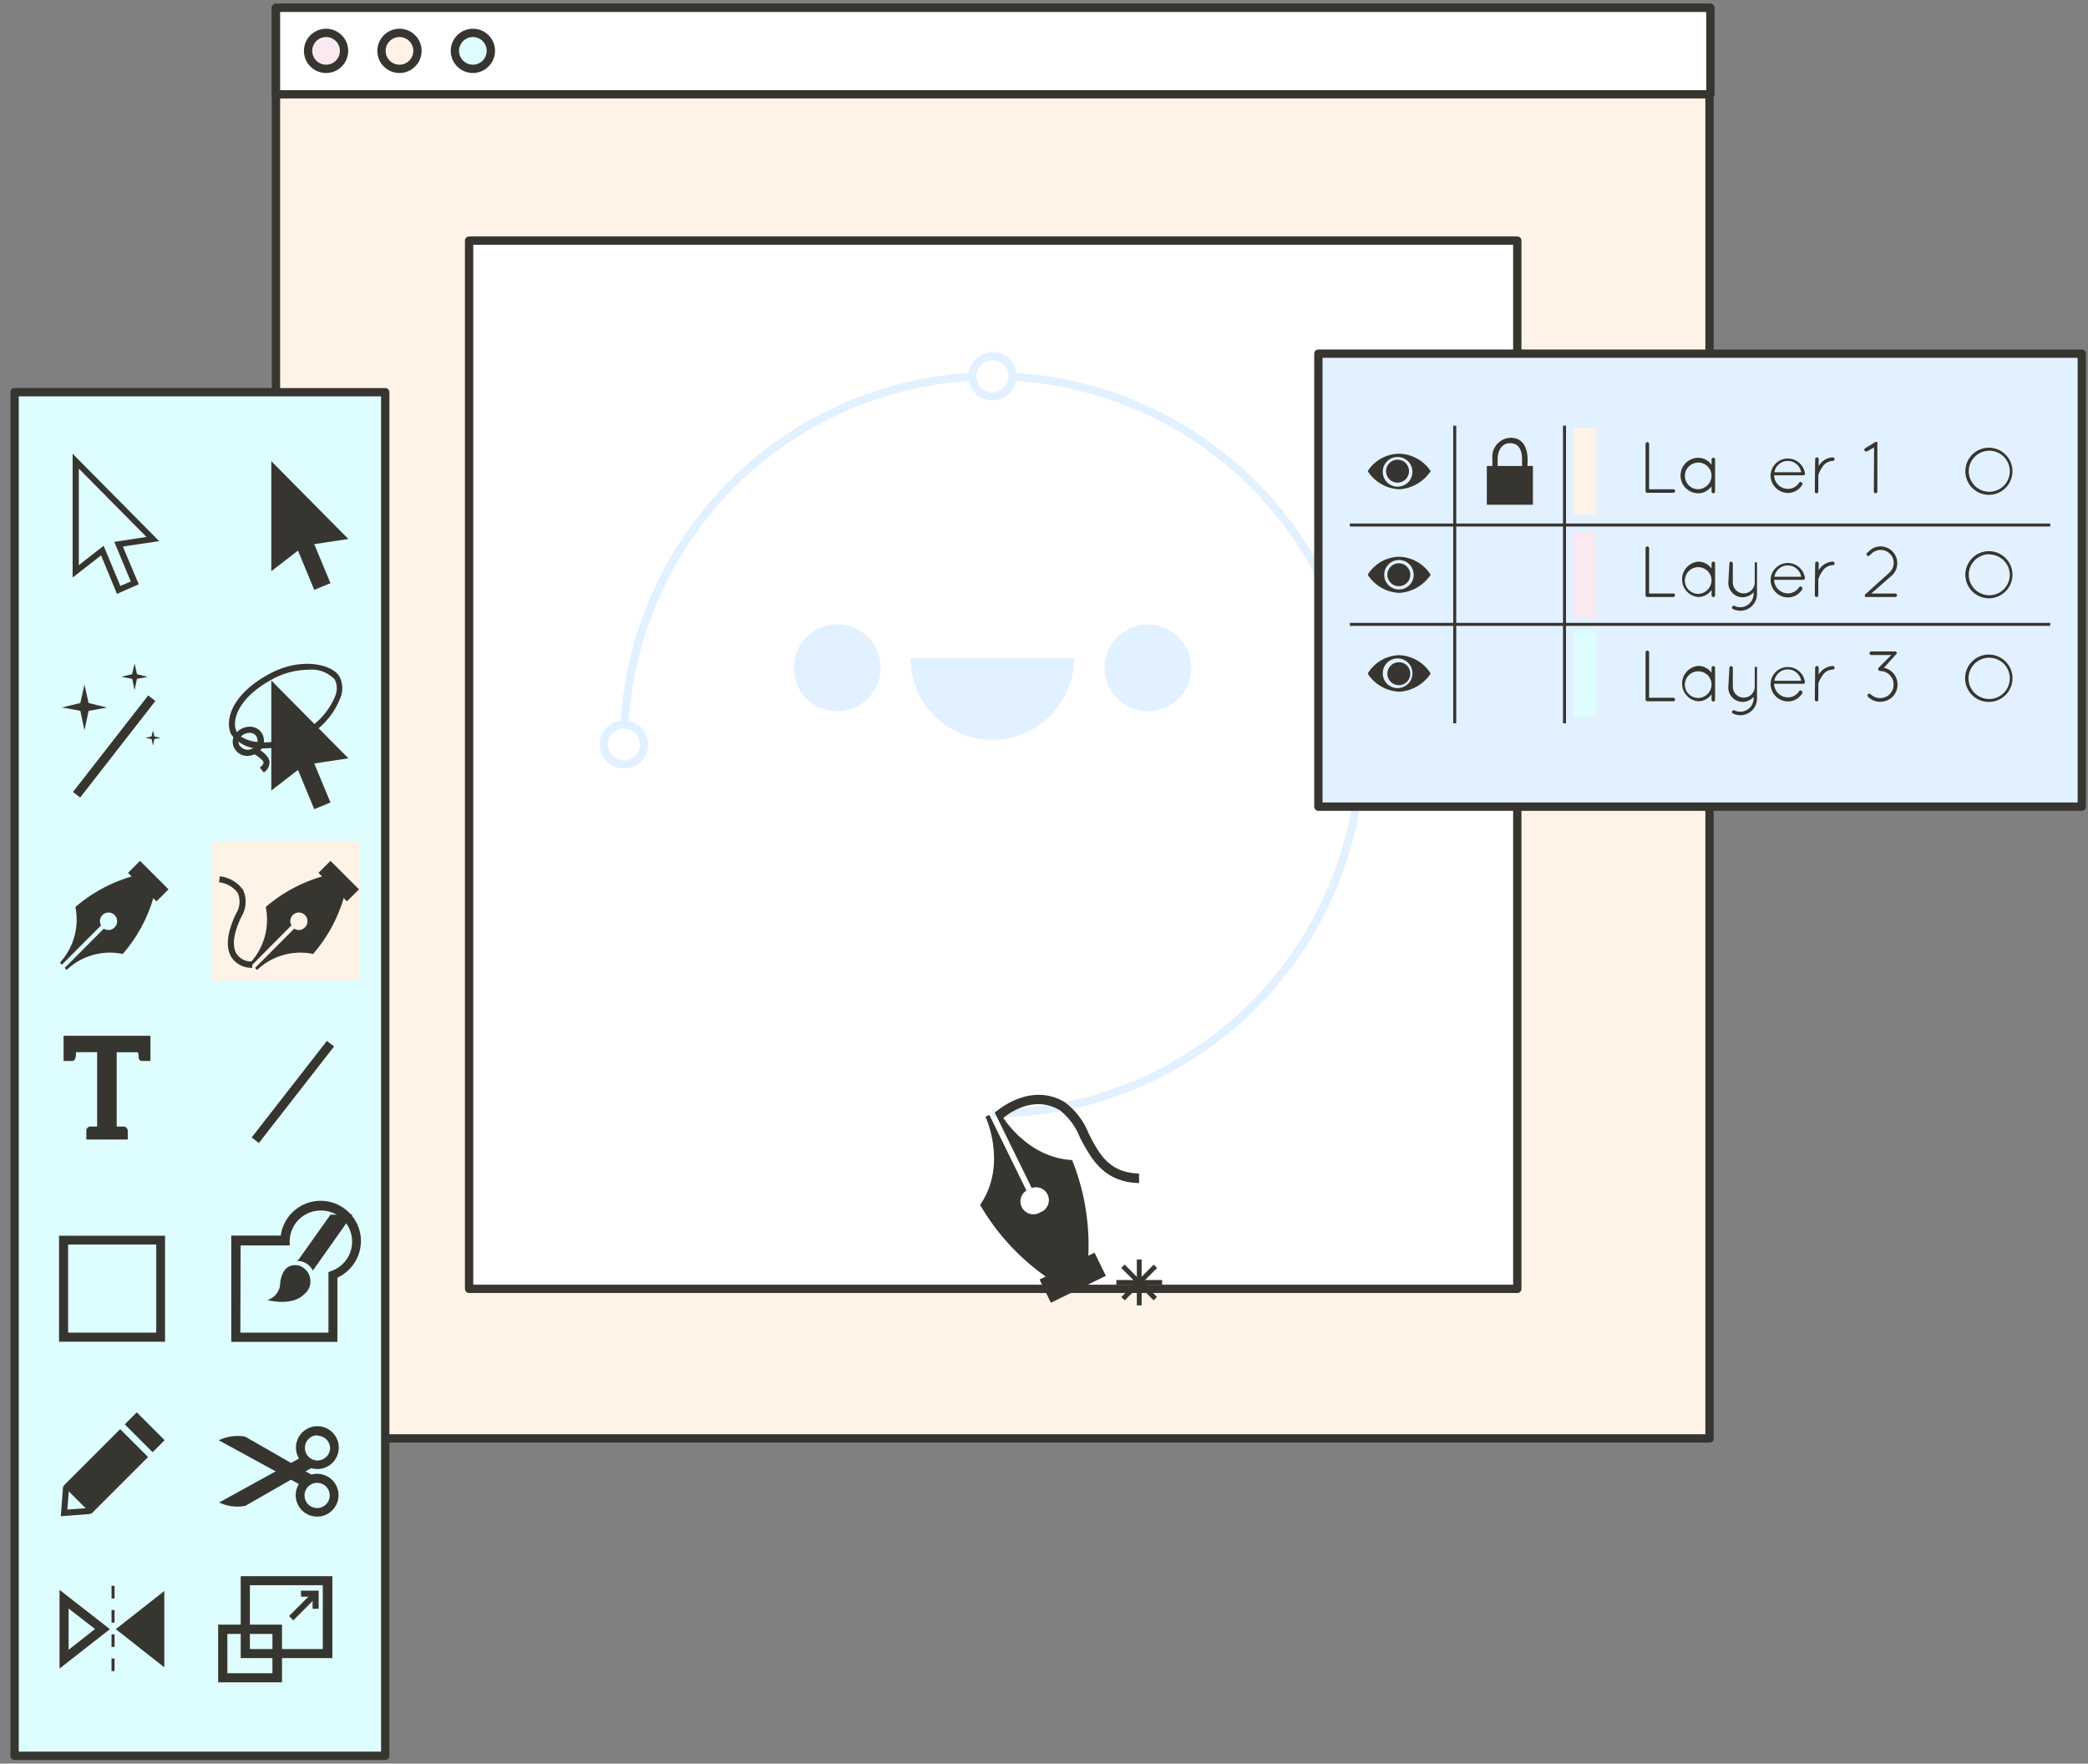 <svg xmlns="http://www.w3.org/2000/svg" xmlns:xlink="http://www.w3.org/1999/xlink" width="251" height="212" fill="none" xmlns:v="https://vecta.io/nano"><rect width="100%" height="100%" fill="#808080" stroke="none"/><style><![CDATA[.B{fill:#fff}.C{fill:#e2f1ff}.D{fill:#37352f}.E{stroke:#37352f}.F{stroke-linejoin:round}.G{fill:#fff3e8}.H{fill:#defdff}]]></style><g clip-path="url(#A)"><g class="E F"><path d="M205.505.939H33.173v171.969h172.332V.939z" class="G"/><path d="M205.611.939H33.173v10.397h172.438V.939z" class="B"/><path d="M41.361 6.115c0 .429-.127.848-.366 1.204s-.577.634-.974.797-.832.205-1.252.121-.806-.292-1.108-.597-.507-.691-.589-1.112-.037-.856.129-1.252.446-.732.804-.968.778-.36 1.206-.357c.571.004 1.118.234 1.521.639s.628.954.628 1.525z" fill="#fbe9f2"/><path d="M50.184 6.115c0 .428-.127.846-.365 1.202s-.576.633-.971.797-.831.207-1.25.123-.805-.29-1.108-.592-.509-.688-.592-1.108-.041-.855.123-1.25.441-.733.797-.971.774-.365 1.202-.365c.574 0 1.125.228 1.53.634s.634.956.634 1.53z" class="G"/><path d="M59.007 6.115c0 .428-.127.846-.365 1.202s-.576.633-.971.797-.831.207-1.25.123-.805-.29-1.108-.592-.509-.688-.592-1.108-.041-.855.123-1.25.441-.733.797-.971.774-.365 1.202-.365c.574 0 1.124.228 1.53.634s.634.956.634 1.53z" class="H"/><path d="M182.395 28.922H56.389v126.007h126.006V28.922z" class="B"/></g><path d="M119.316 134.331v-.984c8.666 0 17.137-2.569 24.342-7.383s12.82-11.657 16.137-19.663a43.82 43.82 0 0 0-9.498-47.747 43.81 43.81 0 0 0-22.433-11.991c-8.499-1.69-17.308-.823-25.314 2.493s-14.849 8.932-19.663 16.137-7.384 15.676-7.384 24.341h-.984c0-8.86 2.627-17.521 7.55-24.888a44.8 44.8 0 0 1 45.987-19.048c8.69 1.728 16.672 5.995 22.937 12.26a44.8 44.8 0 0 1 12.26 22.937c1.728 8.69.841 17.697-2.55 25.882s-9.132 15.182-16.499 20.105a44.8 44.8 0 0 1-24.888 7.549z" class="C"/><path d="M77.41 89.534c0 .476-.141.941-.406 1.337s-.64.704-1.08.886-.924.23-1.39.137-.895-.322-1.232-.659-.566-.765-.659-1.232-.045-.951.137-1.39.491-.816.886-1.08.861-.406 1.337-.406c.316 0 .629.062.921.183s.557.298.781.522.401.489.522.781.183.605.183.921z" class="B"/><g class="C"><path d="M75.004 92.38c-.575 0-1.138-.171-1.616-.491s-.851-.775-1.07-1.306a2.91 2.91 0 0 1 .636-3.169c.407-.406.927-.681 1.492-.792s1.149-.051 1.68.172a2.91 2.91 0 0 1 1.301 1.077 2.9 2.9 0 0 1 .482 1.618 2.91 2.91 0 0 1-.856 2.045c-.544.542-1.281.846-2.049.846zm0-4.813a1.92 1.92 0 0 0-1.359 3.282 1.92 1.92 0 0 0 3.281-1.359 1.92 1.92 0 0 0-1.922-1.877v-.045zm30.857-7.295c0 1.033-.306 2.042-.879 2.901s-1.39 1.528-2.344 1.923a5.22 5.22 0 0 1-6.822-6.822 5.22 5.22 0 0 1 10.045 1.998zm32.131 5.236c2.883 0 5.221-2.338 5.221-5.221s-2.338-5.221-5.221-5.221a5.221 5.221 0 1 0 0 10.442z"/></g><path d="M163.614 91.941a2.41 2.41 0 0 0 2.407-2.406c0-1.329-1.078-2.406-2.407-2.406s-2.406 1.077-2.406 2.406 1.077 2.406 2.406 2.406z" class="B E F"/><path d="M163.614 92.38c-.576 0-1.138-.171-1.616-.491s-.851-.775-1.07-1.306-.276-1.117-.163-1.681a2.91 2.91 0 0 1 2.291-2.279c.565-.11 1.15-.051 1.68.172a2.9 2.9 0 0 1 1.783 2.695c-.004.768-.311 1.503-.856 2.045s-1.281.846-2.049.846zm0-4.813c-.38 0-.752.113-1.068.324a1.92 1.92 0 0 0-.817 1.973 1.92 1.92 0 0 0 1.51 1.51 1.92 1.92 0 0 0 1.11-.109c.351-.145.652-.392.863-.708s.324-.688.324-1.068c-.012-.502-.22-.979-.579-1.33a1.92 1.92 0 0 0-1.343-.547v-.045z" class="C"/><path d="M121.723 45.222a2.4 2.4 0 0 1-.406 1.337c-.264.396-.64.704-1.08.886s-.923.23-1.39.137-.896-.322-1.232-.659-.566-.765-.659-1.232-.045-.951.137-1.39.491-.816.887-1.08.861-.406 1.336-.406c.639 0 1.251.254 1.702.705a2.41 2.41 0 0 1 .705 1.701z" class="B"/><path d="M119.316 48.127c-.575.003-1.138-.165-1.618-.482s-.855-.77-1.077-1.301-.282-1.115-.171-1.68a2.9 2.9 0 0 1 .791-1.492 2.91 2.91 0 0 1 1.488-.8c.564-.113 1.149-.057 1.681.163s.986.592 1.306 1.07.491 1.041.491 1.616c0 .768-.304 1.505-.846 2.049s-1.277.852-2.045.856zm0-4.813a1.92 1.92 0 0 0-1.073.318 1.93 1.93 0 0 0-.828 1.976 1.93 1.93 0 0 0 .527.988c.27.27.614.453.988.527s.762.034 1.114-.113a1.92 1.92 0 0 0 1.179-1.788 1.92 1.92 0 0 0-1.907-1.907z" class="C"/><g class="D"><path d="M128.881 139.446c1.549 3.865 2.201 8.03 1.907 12.183l-4.54 2.195c-3.455-2.319-6.338-5.393-8.43-8.99 3.345-4.828.651-10.594.651-10.594l.469-.212 4.45 9.081a1.55 1.55 0 0 0-.682.972c-.09.402-.016.822.205 1.169s.57.593.972.682.822.016 1.169-.205c.388-.136.705-.421.882-.791s.201-.797.064-1.184a1.55 1.55 0 0 0-.791-.882c-.371-.177-.796-.2-1.184-.064l-4.449-9.08.469-.227s2.981 5.63 8.838 5.947z"/><path d="M131.575 150.577l-6.609 3.228 1.361 2.788 6.609-3.228-1.361-2.788zm5.66.825h-.575v5.509h.575v-5.509z"/><path d="M139.702 153.869h-5.509v.575h5.509v-.575z"/><path d="M138.689 152.016l-3.895 3.895.407.407 3.895-3.896-.407-.406z"/><path d="M135.19 152.005l-.407.407 3.896 3.895.406-.406-3.895-3.896zm1.743-9.789c-4.344-.121-5.797-3.027-7.098-5.448a7.69 7.69 0 0 0-2.467-3.33c-3.466-2.028-6.735.923-6.886 1.06l-.772-.848s4.026-3.647 8.233-1.196c1.31.961 2.323 2.273 2.921 3.784 1.241 2.437 2.436 4.737 6.053 4.828l.016 1.15z"/></g><path d="M129.124 79.107c0 2.609-1.037 5.111-2.882 6.956a9.84 9.84 0 0 1-13.912 0 9.84 9.84 0 0 1-2.881-6.956h19.675z" class="C"/><path d="M46.31 47.144H1.755v163.917H46.31V47.144z" class="E F H"/><g class="D"><path d="M14.059 71.388l-1.907-4.631-3.42 2.664V54.544l10.397 10.503-4.359.651 1.907 4.54-2.618 1.15zm-1.604-5.781l2.013 4.828 1.256-.53-1.983-4.767 3.874-.59-8.142-8.218v11.608l2.981-2.331zm25.319-.196l1.952 4.692-1.952.802-1.952-4.722-3.208 2.482V55.437l9.262 9.353-4.101.621zM17.817 83.593l-9.04 11.605.86.67 9.04-11.605-.86-.67zm-4.954 1.462l-2.21.393-.499 2.346-.499-2.346-2.21-.409 2.21-.53.499-2.21.499 2.21 2.21.545zm4.904-3.693l-1.302.242-.288 1.362-.288-1.362-1.301-.257 1.286-.303.303-1.302.288 1.302 1.302.318zm1.528 7.34l-.742.136-.166.787-.167-.787-.742-.136.742-.182.167-.726.166.726.742.182zm20.002 36.421l-9.04 11.605.86.669 9.04-11.604-.86-.67zm-1.523-33.349l1.952 4.692-1.952.802-1.952-4.722-3.208 2.482V81.801l9.262 9.353-4.101.621z"/><path d="M31.72 89.958c-.742.09-1.494-.016-2.182-.309s-1.287-.76-1.737-1.356c-.772-1.513-.182-4.692 4.54-7.264 3.768-2.073 7.567-1.211 8.445.273.206.385.327.811.353 1.247s-.043.873-.201 1.28c-.453 1.182-1.145 2.257-2.033 3.158a9.17 9.17 0 0 1-3.128 2.078 9.93 9.93 0 0 1-4.056.893zm5.267-9.444a9.08 9.08 0 0 0-4.283 1.15c-4.253 2.316-4.873 5.1-4.253 6.296s3.572 1.952 6.992.439a8.55 8.55 0 0 0 4.873-4.782c.123-.31.18-.643.167-.977a2.39 2.39 0 0 0-.243-.961c-.414-.435-.923-.767-1.488-.969s-1.17-.27-1.765-.196z"/><path d="M29.722 90.866a1.71 1.71 0 0 1-1.392-.696c-.188-.232-.308-.513-.346-.81s.009-.598.134-.87c.187-.339.461-.623.793-.822s.711-.307 1.099-.312a1.65 1.65 0 0 1 1.513.863c.213.397.263.861.138 1.293s-.413.799-.804 1.022c-.34.214-.733.329-1.135.333zm-.802-1.135a1.12 1.12 0 0 0 1.513.182c.116-.06.22-.144.303-.244s.147-.218.185-.343a.98.98 0 0 0 .037-.388c-.014-.13-.053-.257-.116-.372-.078-.154-.201-.281-.352-.365s-.324-.12-.496-.104c-.252.005-.499.072-.718.196s-.404.301-.538.515c-.066.152-.087.32-.06.484a.86.86 0 0 0 .212.439h.03z"/><path d="M31.705 92.864l-.469-.59c.212-.166.469-.409.439-.651s-.863-.878-1.241-1.029l.257-.681c.166 0 1.513.651 1.71 1.619a1.52 1.52 0 0 1-.171.759c-.122.234-.303.431-.525.573zm-22.64 16.163a18.17 18.17 0 0 1 7.174-3.784l2.316 2.271a17.95 17.95 0 0 1-3.799 7.158 7.56 7.56 0 0 0-3.611.131c-1.175.335-2.252.949-3.139 1.791l-.227-.242 4.707-4.722c.195.127.428.182.66.158a1.01 1.01 0 0 0 .611-.294 1.05 1.05 0 0 0 .24-.345 1.04 1.04 0 0 0 .085-.412 1.05 1.05 0 0 0-.325-.757c-.179-.171-.413-.272-.661-.285a1.03 1.03 0 0 0-.944 1.542l-4.707 4.721-.242-.242c.815-.889 1.409-1.959 1.732-3.121a7.66 7.66 0 0 0 .129-3.568z"/><path d="M15.388 104.925l3.425 3.425 1.445-1.445-3.425-3.424-1.445 1.444z"/></g><path d="M43.313 101.203H25.485v16.662h17.828v-16.662z" class="G"/><g class="D"><path d="M31.947 109.027a18.17 18.17 0 0 1 7.174-3.784l2.316 2.271a17.95 17.95 0 0 1-3.799 7.158 7.56 7.56 0 0 0-3.603.135c-1.173.335-2.247.948-3.132 1.787l-.242-.242 4.707-4.722c.195.127.428.182.66.158s.447-.129.611-.294a1.05 1.05 0 0 0 .24-.345c.056-.13.085-.27.085-.412a1.05 1.05 0 0 0-.325-.757c-.179-.171-.413-.272-.661-.285a1.03 1.03 0 0 0-1.062.832 1.03 1.03 0 0 0 .118.71l-4.707 4.736-.242-.242c.818-.891 1.413-1.963 1.736-3.128a7.66 7.66 0 0 0 .125-3.576z"/><path d="M38.284 104.923l3.424 3.425 1.445-1.445-3.425-3.424-1.445 1.444zm-7.956 11.414a2.88 2.88 0 0 1-1.412-.305 2.87 2.87 0 0 1-1.086-.951c-.515-.818-.832-2.392.545-5.252a2.71 2.71 0 0 0 .212-2.482 3.24 3.24 0 0 0-2.255-1.286l.091-.727a3.98 3.98 0 0 1 1.577.525 3.96 3.96 0 0 1 1.223 1.125 3.39 3.39 0 0 1-.182 3.163c-1.241 2.558-.999 3.889-.59 4.54a2.15 2.15 0 0 0 .823.688 2.14 2.14 0 0 0 1.053.205v.757zm-12.244 8.172v3.027H17.1c-.1.009-.199-.021-.278-.083a.39.39 0 0 1-.146-.25c0-.106 0-.318-.091-.711h-2.558v8.929h.515.257.106c.13.018.248.084.332.185a.53.53 0 0 1 .122.36v1.014H10.38v-1.014a.5.5 0 0 1 .439-.545h.106.257.499v-8.945H9.125c0 .379 0 .621-.076.727-.015.096-.065.183-.14.245a.39.39 0 0 1-.268.088h-.999v-3.027h10.442zm1.757 36.776H7.098v-12.743h12.743v12.743zm-11.653-1.09h10.594v-10.594H8.187v10.594zm31.765 39.122H28.936v-9.852h11.018v9.852zm-9.913-1.09h8.763v-7.673H30.04v7.673z"/><path d="M33.9 202.223h-7.673v-6.932H33.9v6.932zm-6.568-1.09h5.418v-4.722h-5.418v4.722zm10.188-9.647l-2.772 2.772.514.514L38.033 192l-.514-.514z"/><path d="M38.303 193.384h-.726v-1.452h-1.392v-.727h2.119v2.179zm2.256-32.084H27.801v-12.773h5.948a4.84 4.84 0 0 1 1.74-3.095c.951-.774 2.16-1.158 3.383-1.076a4.85 4.85 0 0 1 4.517 4.822c-.004.927-.272 1.834-.773 2.614s-1.215 1.401-2.057 1.79v7.718zm-11.668-1.105h10.594v-7.279l.348-.136a3.74 3.74 0 0 0 1.153-6.399c-.68-.566-1.539-.873-2.424-.866-.977-.004-1.917.376-2.616 1.058s-1.102 1.613-1.122 2.589v.545h-5.902l-.03 10.488zm6.976-8.081c-1.907-.318-2.179 1.68-2.21 2.467a2.2 2.2 0 0 1-1.513 1.695s2.951.802 4.419-.697c.287-.226.506-.528.632-.872a1.98 1.98 0 0 0-1.328-2.593z"/><path d="M42.374 145.984l-4.767 6.75c-.145-.295-.358-.551-.621-.749a2.08 2.08 0 0 0-.893-.386h-.333l3.965-5.584 2.648-.031zm-24.578 29.158l-3.349-3.35-6.828 6.828 3.35 3.35 6.828-6.828z"/><path d="M19.792 173.121l-3.349-3.349-1.445 1.444 3.35 3.35 1.445-1.445zm-12.483 9.14l.272-3.572.726.061-.212 2.709 2.724-.197.061.726-3.572.273zm30.858-5.676a2.57 2.57 0 0 1-2.388-1.577 2.58 2.58 0 0 1-.153-1.488 2.57 2.57 0 0 1 .701-1.321 2.58 2.58 0 0 1 2.806-.565c.471.195.874.524 1.157.948a2.57 2.57 0 0 1 .435 1.431c0 .679-.269 1.332-.748 1.814a2.57 2.57 0 0 1-1.809.758zm0-4.055a1.51 1.51 0 0 0-1.484 1.808c.058.294.203.563.414.775s.481.356.775.414a1.51 1.51 0 0 0 1.553-.643c.166-.249.255-.542.255-.841a1.51 1.51 0 0 0-.464-1.031c-.282-.271-.658-.422-1.049-.422v-.06z"/><path d="M26.348 180.611l10.079-5.554 1.74.984-8.657 4.964c-1.069.211-2.178.073-3.163-.394zm11.774 1.695a2.58 2.58 0 0 1-2.377-1.588 2.57 2.57 0 0 1 1.875-3.508 2.58 2.58 0 0 1 2.641 1.094 2.57 2.57 0 0 1 .434 1.429c0 .683-.271 1.337-.754 1.82a2.57 2.57 0 0 1-1.819.753zm0-4.056c-.299 0-.592.089-.841.255s-.443.403-.557.68a1.51 1.51 0 0 0 .328 1.649 1.51 1.51 0 0 0 .775.414 1.52 1.52 0 0 0 1.554-.643c.166-.249.255-.542.255-.841a1.51 1.51 0 0 0-.443-1.07c-.284-.284-.669-.444-1.07-.444z"/><path d="M26.303 173.135l10.094 5.509 1.725-.984-8.642-4.964a5.15 5.15 0 0 0-3.178.439zM7.157 200.573v-9.459l6.054 4.722-6.054 4.737zm1.09-7.219v4.964l3.178-2.497-3.178-2.467zm11.503-2.104v9.172l-5.827-4.586 5.827-4.586zm-5.979 9.626h-.363v-1.514h.363v1.514zm0-2.906h-.363v-1.513h.363v1.513zm0-2.921h-.363v-1.513h.363v1.513zm0-2.906h-.363v-1.513h.363v1.513z"/></g><path d="M250.256 42.513h-91.773v54.452h91.773V42.513z" class="C E F"/><g class="D"><path d="M175.056 51.169h-.364v35.777h.364V51.169zm13.196 0h-.363v35.777h.363V51.169zm-20.083 3.375a4.54 4.54 0 0 0-2.139.572c-.655.364-1.209.885-1.614 1.516a4.73 4.73 0 0 0 1.645 1.564 4.72 4.72 0 0 0 2.184.616c.749-.052 1.475-.276 2.123-.654a4.88 4.88 0 0 0 1.615-1.526c-.418-.632-.984-1.152-1.648-1.516a4.66 4.66 0 0 0-2.166-.572zm0 3.95c-.247.023-.496-.006-.732-.085a1.78 1.78 0 0 1-.635-.373 1.79 1.79 0 0 1 0-2.639 1.79 1.79 0 0 1 .635-.374 1.78 1.78 0 0 1 .732-.085c.444.041.856.246 1.156.575s.466.758.466 1.203-.166.874-.466 1.203-.712.534-1.156.575z"/><path d="M169.375 56.64a1.37 1.37 0 0 1-.233.765 1.38 1.38 0 0 1-.618.507 1.37 1.37 0 0 1-.795.078 1.38 1.38 0 0 1-1.082-1.082 1.37 1.37 0 0 1 .078-.796 1.38 1.38 0 0 1 1.272-.85c.182-.002.362.032.53.101a1.37 1.37 0 0 1 .747.747 1.37 1.37 0 0 1 .101.529zm-1.206 10.284a4.54 4.54 0 0 0-3.753 2.164 4.73 4.73 0 0 0 1.645 1.564 4.72 4.72 0 0 0 2.184.616c.749-.052 1.475-.276 2.123-.654a4.88 4.88 0 0 0 1.615-1.526 4.66 4.66 0 0 0-1.636-1.559 4.68 4.68 0 0 0-2.178-.606zm0 3.935a1.77 1.77 0 0 1-1.637-1.097c-.134-.325-.168-.681-.098-1.025a1.77 1.77 0 0 1 3.215-.621 1.77 1.77 0 0 1-1.48 2.743z"/><path d="M169.531 69.088a1.38 1.38 0 0 1-.232.765c-.152.226-.367.403-.618.507a1.38 1.38 0 0 1-.796.078 1.37 1.37 0 0 1-.705-.377c-.192-.193-.324-.438-.377-.705a1.38 1.38 0 0 1 1.351-1.646c.365 0 .715.145.973.403a1.38 1.38 0 0 1 .404.974zm-1.362 9.671a4.54 4.54 0 0 0-2.159.625c-.656.386-1.204.931-1.594 1.584.413.647.978 1.184 1.645 1.563a4.72 4.72 0 0 0 2.184.616c.749-.052 1.475-.276 2.123-.654a4.88 4.88 0 0 0 1.615-1.526 4.67 4.67 0 0 0-1.629-1.584c-.665-.386-1.416-.6-2.185-.626zm0 3.95c-.247.023-.496-.006-.732-.085a1.78 1.78 0 0 1-.635-.373 1.79 1.79 0 0 1 0-2.639 1.79 1.79 0 0 1 .635-.374 1.78 1.78 0 0 1 .732-.085c.444.041.856.246 1.156.575s.466.758.466 1.203-.166.874-.466 1.203-.712.534-1.156.575z"/><path d="M169.531 80.984a1.38 1.38 0 0 1-.85 1.272 1.38 1.38 0 0 1-.796.078 1.37 1.37 0 0 1-.705-.377c-.192-.193-.324-.438-.377-.705a1.38 1.38 0 0 1 1.351-1.646 1.36 1.36 0 0 1 1.276.848c.069.168.103.348.101.529zm76.927-18.055h-84.191v.363h84.191v-.363zm0 11.94h-84.191v.363h84.191v-.363zm-48.43-15.633c-.056 0-.11-.022-.15-.062s-.062-.094-.062-.15v-5.66c0-.056.023-.11.062-.15a.21.21 0 0 1 .15-.062c.056 0 .11.022.15.062a.21.21 0 0 1 .062.15v5.448h2.906c.029-.002.058.002.086.012s.052.025.074.045.038.044.05.071.017.056.017.085a.23.23 0 0 1-.072.151c-.042.04-.097.061-.155.061h-3.118zm8.143-4.056v3.905a.21.21 0 0 1-.062.15c-.04.04-.094.062-.15.062s-.107-.027-.146-.066a.23.23 0 0 1-.066-.146v-.636a1.98 1.98 0 0 1-.692.615 1.99 1.99 0 0 1-.897.233c-.566 0-1.108-.225-1.509-.625a2.13 2.13 0 0 1-.625-1.509c0-.566.225-1.109.625-1.509s.943-.625 1.509-.625a1.95 1.95 0 0 1 .898.23c.277.148.514.359.691.618v-.636c0-.056.023-.11.062-.15a.21.21 0 0 1 .15-.062c.047-.002.094.012.132.039a.21.21 0 0 1 .08.112zm-.424 1.922a1.6 1.6 0 0 0-.321-.862c-.189-.25-.447-.439-.742-.544a1.6 1.6 0 0 0-.919-.046c-.304.075-.58.237-.794.466s-.354.516-.406.825-.013.626.113.913a1.61 1.61 0 0 0 .597.7 1.6 1.6 0 0 0 .883.257c.437-.02.848-.21 1.145-.53s.457-.744.444-1.18zm7.098.015a2.07 2.07 0 0 1 1.989-1.998 2.07 2.07 0 0 1 1.43.496c.398.34.652.817.713 1.337a.19.19 0 0 1-.021.074c-.012.023-.028.044-.048.061s-.042.03-.067.038-.05.011-.076.009h-3.496c.008.434.184.847.492 1.152a1.67 1.67 0 0 0 1.157.482 1.6 1.6 0 0 0 .79-.205c.242-.135.444-.331.588-.567a.18.18 0 0 1 .061-.045.19.19 0 0 1 .075-.016.18.18 0 0 1 .074.016c.024.011.045.026.062.045a.19.19 0 0 1 .103.127c.007.028.009.056.004.084s-.015.054-.031.078c-.18.296-.434.541-.736.711a2.01 2.01 0 0 1-.99.258 2.1 2.1 0 0 1-.802-.172 2.09 2.09 0 0 1-.676-.466 2.1 2.1 0 0 1-.447-.689c-.102-.257-.152-.531-.148-.807zm.454-.348h3.224a1.64 1.64 0 0 0-.557-.977c-.295-.249-.669-.386-1.055-.386a1.64 1.64 0 0 0-1.056.386c-.295.249-.492.596-.556.977zm4.904-1.574c0-.029.006-.058.017-.085s.029-.051.05-.071.046-.035.074-.045.057-.014.086-.012c.053.004.103.028.14.067a.21.21 0 0 1 .056.145v.938c-.005-.035-.005-.071 0-.106a2.04 2.04 0 0 1 1.695-1.045.21.21 0 0 1 .212.212.21.21 0 0 1-.212.212 1.51 1.51 0 0 0-1.225.696 3.85 3.85 0 0 0-.515.984v1.998a.21.21 0 0 1-.197.212c-.029.002-.058-.002-.085-.011s-.053-.025-.074-.045-.039-.044-.05-.071-.018-.056-.018-.085l.046-3.89zm7.082-1.423l-.863.499h-.106a.22.22 0 0 1-.181-.106c-.013-.025-.021-.052-.024-.08s.001-.056.009-.083a.2.2 0 0 1 .04-.073c.018-.021.041-.039.066-.052l1.165-.711c.041-.033.091-.051.144-.051a.23.23 0 0 1 .144.051c.014.055.014.112 0 .166v5.751c0 .056-.023.11-.062.15a.21.21 0 0 1-.15.062c-.056 0-.11-.022-.15-.062a.21.21 0 0 1-.062-.15l.03-5.312z"/><use xlink:href="#B"/><path d="M206.171 67.711v3.844a.21.21 0 0 1-.212.212c-.057 0-.11-.022-.149-.062a.21.21 0 0 1-.062-.15v-.636a1.99 1.99 0 0 1-1.59.848 2.13 2.13 0 0 1-1.391-.682c-.362-.394-.563-.909-.563-1.444s.201-1.05.563-1.444a2.13 2.13 0 0 1 1.391-.682 1.93 1.93 0 0 1 .897.221 1.95 1.95 0 0 1 .693.611v-.636a.18.18 0 0 1 .016-.079c.011-.025.027-.047.046-.066s.044-.033.069-.042a.18.18 0 0 1 .08-.01c.027.003.055.002.08.01s.05.023.069.042a.2.2 0 0 1 .047.066c.011.025.016.052.016.079zm-.423 1.967a1.61 1.61 0 0 0-.322-.862c-.189-.25-.447-.439-.742-.544a1.6 1.6 0 0 0-.919-.046 1.61 1.61 0 0 0-.793.466 1.6 1.6 0 0 0 .303 2.438 1.6 1.6 0 0 0 .883.257c.437-.02.848-.21 1.145-.53a1.67 1.67 0 0 0 .445-1.18zm2.148-1.967c0-.052.021-.102.058-.139s.087-.058.139-.058c.027-.002.054.002.08.01s.049.023.069.042.036.041.046.066.017.052.017.079v2.3a1.31 1.31 0 0 0 .375.93c.122.122.266.22.425.286a1.3 1.3 0 0 0 .501.1c.174.002.347-.031.509-.096s.308-.162.432-.284a1.31 1.31 0 0 0 .289-.429 1.32 1.32 0 0 0 .102-.507v-2.3c-.008-.017-.012-.035-.012-.053s.004-.036.012-.053c.025-.006.051-.006.076 0h.091.105c.007.014.011.03.011.045s-.004.031-.011.045v3.708c0 .266-.052.529-.154.774a2.02 2.02 0 0 1-1.099 1.09c-.246.1-.509.151-.775.149a2.19 2.19 0 0 1-.877-.212c-.024-.013-.044-.03-.06-.05s-.029-.044-.036-.07-.009-.052-.005-.078.012-.051.025-.074a.21.21 0 0 1 .257-.106 1.52 1.52 0 0 0 .696.166 1.62 1.62 0 0 0 1.62-1.513v-.288c-.167.189-.372.34-.602.444a1.8 1.8 0 0 1-.73.161 1.72 1.72 0 0 1-.659-.137c-.209-.089-.398-.217-.557-.379a1.74 1.74 0 0 1-.494-1.225l.136-2.346zm4.949 1.967a2.07 2.07 0 0 1 1.989-1.998 2.07 2.07 0 0 1 1.43.496c.398.34.652.817.713 1.337a.19.19 0 0 1-.021.074c-.012.023-.028.044-.048.061s-.042.03-.067.038-.05.011-.076.009h-3.496c.008.434.184.847.492 1.152a1.67 1.67 0 0 0 1.157.482 1.6 1.6 0 0 0 .79-.205c.242-.135.444-.331.588-.567a.18.18 0 0 1 .061-.045.19.19 0 0 1 .075-.016.18.18 0 0 1 .074.016c.024.011.045.026.062.045.025.012.048.03.065.052s.031.047.038.075.009.056.004.084-.015.054-.031.078a2.02 2.02 0 0 1-.736.711 2.01 2.01 0 0 1-.99.258 2.09 2.09 0 0 1-.802-.172 2.12 2.12 0 0 1-.676-.466 2.1 2.1 0 0 1-.447-.689c-.102-.257-.152-.531-.148-.807zm.454-.348h3.224a1.64 1.64 0 0 0-.557-.977c-.295-.249-.669-.386-1.055-.386a1.64 1.64 0 0 0-1.056.386c-.295.249-.492.596-.556.977zm4.904-1.604c0-.029.006-.058.017-.085s.029-.051.05-.071.046-.035.074-.045.057-.014.086-.012c.053.004.103.028.14.067a.21.21 0 0 1 .056.145v.938c-.005-.035-.005-.071 0-.106a2.04 2.04 0 0 1 1.695-1.045.21.21 0 0 1 .212.212.21.21 0 0 1-.212.212 1.51 1.51 0 0 0-1.225.696 3.85 3.85 0 0 0-.515.984.14.14 0 0 0 0 .076v1.862a.21.21 0 0 1-.197.212c-.029.002-.058-.002-.085-.012s-.053-.025-.074-.045-.039-.044-.05-.071-.018-.056-.018-.085l.046-3.829z"/><path d="M224.286 71.389l2.845-2.558a1.57 1.57 0 0 0 .379-.529c.088-.201.135-.417.136-.637.002-.388-.144-.761-.409-1.044a1.51 1.51 0 0 0-1.15-.515c-.389.001-.764.141-1.06.394l-.302.272c-.019.02-.041.035-.066.046s-.051.016-.078.016-.054-.005-.078-.016-.047-.026-.066-.046-.036-.043-.047-.069a.21.21 0 0 1-.016-.082.21.21 0 0 1 .016-.082c.011-.026.027-.05.047-.069l.303-.272a1.98 1.98 0 0 1 1.347-.515c.523.008 1.023.219 1.393.589a2.01 2.01 0 0 1 .589 1.393 1.96 1.96 0 0 1-.159.828c-.112.261-.28.495-.491.685l-2.467 2.164h2.875c.056 0 .11.022.15.062a.21.21 0 0 1 .062.15.21.21 0 0 1-.062.15c-.04.04-.094.062-.15.062h-3.42c-.024.011-.05.016-.076.016a.19.19 0 0 1-.075-.016.22.22 0 0 1-.069-.088.23.23 0 0 1-.018-.11c.003-.038.015-.074.035-.105a.23.23 0 0 1 .082-.076zm-26.258 12.909c-.056 0-.11-.022-.15-.062s-.062-.094-.062-.15v-5.66c0-.056.023-.11.062-.15a.21.21 0 0 1 .15-.062c.056 0 .11.022.15.062a.21.21 0 0 1 .062.15v5.448h2.906c.056 0 .11.022.15.062s.062.094.062.15-.023.11-.062.15a.21.21 0 0 1-.15.062h-3.118zm8.143-4.026v3.844a.21.21 0 0 1-.212.212c-.057 0-.11-.022-.149-.062a.21.21 0 0 1-.062-.15v-.666a1.99 1.99 0 0 1-1.59.848 2.13 2.13 0 0 1-1.391-.682c-.362-.394-.563-.909-.563-1.444s.201-1.05.563-1.444a2.13 2.13 0 0 1 1.391-.682 1.93 1.93 0 0 1 .897.221 1.95 1.95 0 0 1 .693.611v-.605a.18.18 0 0 1 .016-.079c.011-.025.027-.047.046-.066s.044-.033.069-.042a.2.2 0 0 1 .08-.01c.027-.002.055.001.08.01s.05.023.069.042a.2.2 0 0 1 .047.066c.011.025.016.052.016.079zm-.423 1.922a1.61 1.61 0 0 0-.322-.862c-.189-.25-.447-.439-.742-.544a1.6 1.6 0 0 0-.919-.046 1.61 1.61 0 0 0-.793.466 1.6 1.6 0 0 0 .303 2.438 1.6 1.6 0 0 0 .883.257 1.66 1.66 0 0 0 .635-.151 1.65 1.65 0 0 0 .526-.385c.148-.162.262-.352.335-.559s.106-.426.094-.645v.03zm2.148-1.922c0-.052.021-.102.058-.139s.087-.058.139-.058c.027-.002.054.001.08.01s.049.023.069.042.036.041.046.066.017.052.017.079v2.27a1.31 1.31 0 0 0 .375.93c.122.122.266.22.425.286a1.3 1.3 0 0 0 .501.1c.174.002.347-.031.509-.096s.308-.162.432-.284a1.31 1.31 0 0 0 .289-.429 1.32 1.32 0 0 0 .102-.507v-2.27c-.008-.017-.012-.035-.012-.053s.004-.037.012-.053c.025-.006.051-.006.076 0h.091.105c.007.014.011.03.011.045s-.004.031-.011.045v3.708c0 .266-.052.529-.154.774a2.02 2.02 0 0 1-1.099 1.09 2.01 2.01 0 0 1-.775.149 2.19 2.19 0 0 1-.877-.212c-.024-.013-.044-.03-.06-.05s-.029-.044-.036-.07-.009-.052-.005-.078.012-.051.025-.074a.21.21 0 0 1 .257-.106 1.52 1.52 0 0 0 .696.166c.413.005.812-.15 1.114-.432a1.61 1.61 0 0 0 .506-1.081v-.272c-.167.189-.372.34-.602.444a1.8 1.8 0 0 1-.73.161 1.72 1.72 0 0 1-.659-.137c-.209-.089-.398-.217-.557-.379a1.74 1.74 0 0 1-.494-1.224l.136-2.361zm4.949 1.907a2.07 2.07 0 0 1 1.989-1.998 2.07 2.07 0 0 1 1.43.496c.398.34.652.817.713 1.337a.19.19 0 0 1-.021.074c-.012.023-.028.044-.048.061s-.042.03-.067.038-.05.011-.076.009h-3.496c.008.434.184.847.492 1.152a1.67 1.67 0 0 0 1.157.482 1.6 1.6 0 0 0 .79-.205c.242-.135.444-.331.588-.567a.18.18 0 0 1 .061-.045.19.19 0 0 1 .075-.016.18.18 0 0 1 .074.016c.024.011.045.026.062.045a.19.19 0 0 1 .103.127c.007.028.009.056.004.084s-.015.054-.031.078a2.02 2.02 0 0 1-.736.711 2.01 2.01 0 0 1-.99.258 2.09 2.09 0 0 1-.802-.172 2.12 2.12 0 0 1-.676-.466 2.1 2.1 0 0 1-.447-.689c-.102-.257-.152-.531-.148-.807zm.454-.348h3.224a1.64 1.64 0 0 0-.557-.977 1.63 1.63 0 0 0-1.055-.386 1.64 1.64 0 0 0-1.056.386c-.295.249-.492.596-.556.977zm4.904-1.559c0-.029.006-.058.017-.085s.029-.051.05-.071.046-.035.074-.045.057-.014.086-.011c.053.004.103.028.14.067a.21.21 0 0 1 .056.145v.938c-.005-.035-.005-.071 0-.106a2.04 2.04 0 0 1 1.695-1.044.21.21 0 0 1 .212.212.21.21 0 0 1-.212.212 1.52 1.52 0 0 0-.699.197 1.51 1.51 0 0 0-.526.5 3.85 3.85 0 0 0-.515.984c-.006.025-.006.051 0 .076v1.862a.21.21 0 0 1-.197.212c-.029.002-.058-.002-.085-.011s-.053-.025-.074-.045-.039-.044-.05-.071-.018-.056-.018-.085l.046-3.829zm9.776-1.68l-1.513 1.68a2.03 2.03 0 0 1 1.044.56c.382.39.595.915.595 1.46s-.213 1.07-.595 1.46a2.1 2.1 0 0 1-1.513.605 2 2 0 0 1-1.438-.605.21.21 0 0 1-.047-.07c-.011-.027-.016-.054-.016-.082a.23.23 0 0 1 .016-.082c.011-.026.027-.049.047-.069s.043-.036.069-.046a.23.23 0 0 1 .082-.016.21.21 0 0 1 .082.016.22.22 0 0 1 .069.046 1.67 1.67 0 0 0 1.136.469 1.69 1.69 0 0 0 1.165-.469c.302-.312.471-.73.469-1.165a1.62 1.62 0 0 0-.12-.622 1.61 1.61 0 0 0-.877-.879c-.197-.081-.409-.121-.622-.119-.034.004-.068-.003-.098-.019s-.054-.041-.069-.071a.23.23 0 0 1-.065-.159.23.23 0 0 1 .065-.159l1.514-1.513h-2.407a.23.23 0 0 1-.212-.227c0-.056.023-.11.062-.15a.21.21 0 0 1 .15-.062h2.845a.21.21 0 0 1 .212.212c.008.017.013.035.013.053s-.005.036-.013.053c-.011-.008-.022-.019-.03-.03z"/></g><path d="M191.884 63.928h-2.724v10.337h2.724V63.928z" fill="#fbe9f2"/><path d="M191.884 75.808h-2.724v10.337h2.724V75.808z" class="H"/><path d="M191.884 51.472h-2.724v10.337h2.724V51.472z" class="G"/><g class="D"><path d="M184.272 56.012h-5.54v4.661h5.54v-4.661z"/><path d="M183.606 56.527h-.636v-1.226c0-1.347-.484-2.028-1.422-2.028-1.514 0-1.514 1.801-1.514 1.877v1.377h-.635V55.15c-.034-.311-.003-.626.09-.924s.247-.575.451-.812a2.29 2.29 0 0 1 1.638-.791c1.332 0 2.058.953 2.058 2.679l-.03 1.226zm55.482 2.951a2.83 2.83 0 0 1-1.572-.477c-.466-.311-.829-.753-1.043-1.27s-.27-1.086-.161-1.635a2.83 2.83 0 0 1 5.129-1.02 2.83 2.83 0 0 1-2.353 4.402zm0-5.297a2.47 2.47 0 0 0-2.247 1.554c-.18.451-.222.946-.122 1.421a2.47 2.47 0 0 0 .686 1.251c.347.34.786.571 1.263.663s.971.04 1.419-.148a2.46 2.46 0 0 0 1.1-.909 2.47 2.47 0 0 0 .221-2.321c-.127-.303-.312-.576-.546-.806a2.48 2.48 0 0 0-.816-.532 2.47 2.47 0 0 0-.958-.175zm0 17.737a2.83 2.83 0 0 1-1.572-.477c-.466-.311-.829-.753-1.043-1.27s-.27-1.086-.161-1.635a2.83 2.83 0 0 1 5.129-1.021 2.83 2.83 0 0 1-2.353 4.402zm0-5.297a2.47 2.47 0 0 0-1.358.438c-.4.276-.709.665-.889 1.116s-.222.946-.122 1.421a2.47 2.47 0 0 0 3.368 1.766 2.46 2.46 0 0 0 1.1-.909 2.47 2.47 0 0 0 .413-1.366 2.46 2.46 0 0 0-.201-.945 2.47 2.47 0 0 0-1.36-1.32 2.47 2.47 0 0 0-.951-.172v-.03zm-.001 17.753c-.563.003-1.115-.161-1.585-.472a2.84 2.84 0 0 1-1.054-1.274c-.218-.52-.277-1.092-.169-1.645a2.84 2.84 0 0 1 .776-1.461c.397-.399.904-.672 1.456-.783s1.125-.056 1.646.159a2.84 2.84 0 0 1 1.549 3.718 2.81 2.81 0 0 1-.613.923 2.82 2.82 0 0 1-.92.617 2.83 2.83 0 0 1-1.086.217zm0-5.312a2.48 2.48 0 0 0-2.273 1.556c-.183.455-.227.954-.126 1.434s.34.919.69 1.263.794.576 1.275.667a2.48 2.48 0 0 0 1.431-.153c.452-.191.837-.511 1.106-.921a2.48 2.48 0 0 0 .409-1.38 2.47 2.47 0 0 0-.196-.952 2.48 2.48 0 0 0-1.36-1.336c-.304-.122-.629-.183-.956-.179z"/></g></g><defs><clipPath id="A"><path transform="translate(.998 .183)" d="M0 0h250v211.635H0z" class="B"/></clipPath><path id="B" d="M198.028 71.767c-.056 0-.11-.022-.15-.062s-.062-.094-.062-.15v-5.66c0-.056.023-.11.062-.15s.094-.062.15-.062.11.022.15.062a.21.21 0 0 1 .062.15v5.448h2.906c.056 0 .11.022.15.062s.062.094.062.15-.023.11-.062.15-.094.062-.15.062h-3.118z"/></defs></svg>
